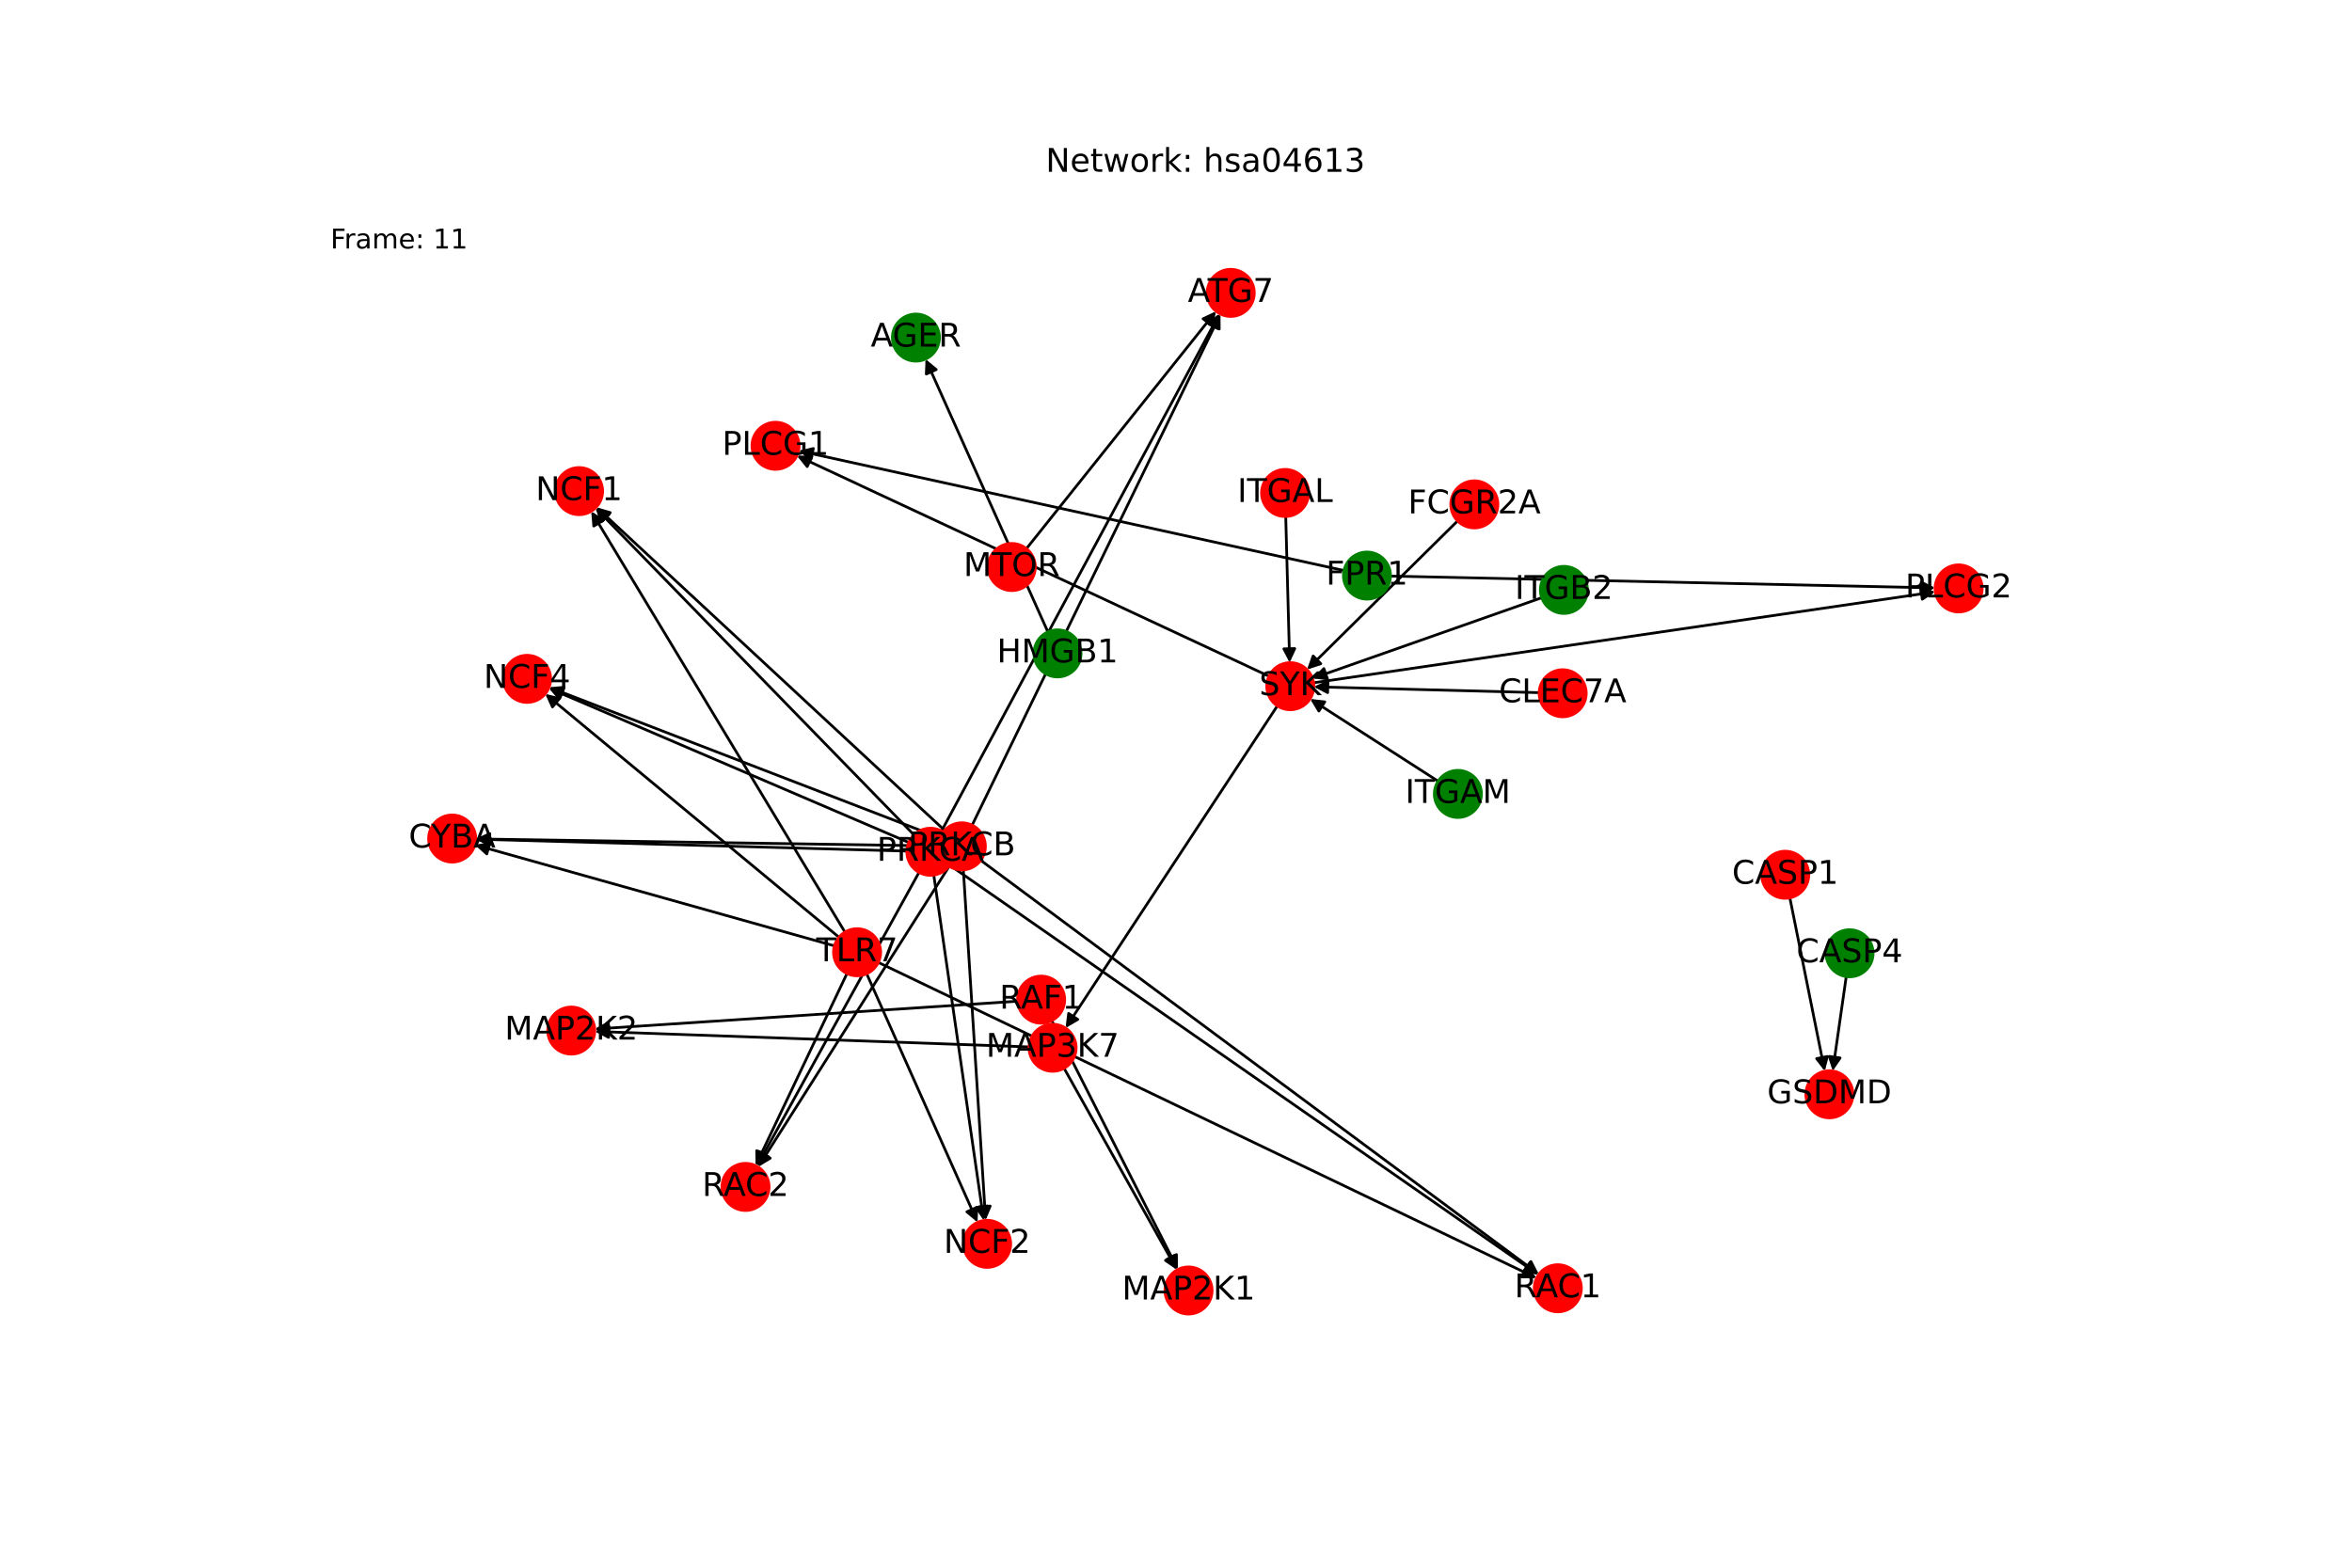 <?xml version="1.0" encoding="utf-8" standalone="no"?>
<!DOCTYPE svg PUBLIC "-//W3C//DTD SVG 1.1//EN"
  "http://www.w3.org/Graphics/SVG/1.1/DTD/svg11.dtd">
<!-- Created with matplotlib (https://matplotlib.org/) -->
<svg height="576pt" version="1.1" viewBox="0 0 864 576" width="864pt" xmlns="http://www.w3.org/2000/svg" xmlns:xlink="http://www.w3.org/1999/xlink">
 <defs>
  <style type="text/css">*{stroke-linecap:butt;stroke-linejoin:round;}</style>
 </defs>
 <g id="figure_1">
  <g id="patch_1">
   <path d="M 0 576 
L 864 576 
L 864 0 
L 0 0 
z
" style="fill:#ffffff;"/>
  </g>
  <g id="axes_1">
   <g id="patch_2">
    <path clip-path="url(#p0a0f64f9bc)" d="M 535.435 191.404 
Q 507.789 218.718 480.939 245.246 
" style="fill:none;stroke:#000000;stroke-linecap:round;"/>
    <path clip-path="url(#p0a0f64f9bc)" d="M 485.19 243.857 
L 480.939 245.246 
L 482.379 241.012 
L 485.19 243.857 
z
" style="stroke:#000000;stroke-linecap:round;"/>
   </g>
   <g id="patch_3">
    <path clip-path="url(#p0a0f64f9bc)" d="M 469.226 259.355 
Q 430.324 318.544 392.036 376.798 
" style="fill:none;stroke:#000000;stroke-linecap:round;"/>
    <path clip-path="url(#p0a0f64f9bc)" d="M 395.904 374.554 
L 392.036 376.798 
L 392.562 372.357 
L 395.904 374.554 
z
" style="stroke:#000000;stroke-linecap:round;"/>
   </g>
   <g id="patch_4">
    <path clip-path="url(#p0a0f64f9bc)" d="M 466.138 248.454 
Q 379.437 207.952 293.75 167.924 
" style="fill:none;stroke:#000000;stroke-linecap:round;"/>
    <path clip-path="url(#p0a0f64f9bc)" d="M 296.528 171.429 
L 293.75 167.924 
L 298.221 167.805 
L 296.528 171.429 
z
" style="stroke:#000000;stroke-linecap:round;"/>
   </g>
   <g id="patch_5">
    <path clip-path="url(#p0a0f64f9bc)" d="M 482.55 250.865 
Q 596.736 234.157 709.816 217.612 
" style="fill:none;stroke:#000000;stroke-linecap:round;"/>
    <path clip-path="url(#p0a0f64f9bc)" d="M 705.568 216.212 
L 709.816 217.612 
L 706.147 220.17 
L 705.568 216.212 
z
" style="stroke:#000000;stroke-linecap:round;"/>
   </g>
   <g id="patch_6">
    <path clip-path="url(#p0a0f64f9bc)" d="M 386.371 375.017 
Q 409.533 420.723 432.19 465.432 
" style="fill:none;stroke:#000000;stroke-linecap:round;"/>
    <path clip-path="url(#p0a0f64f9bc)" d="M 432.165 460.96 
L 432.19 465.432 
L 428.597 462.768 
L 432.165 460.96 
z
" style="stroke:#000000;stroke-linecap:round;"/>
   </g>
   <g id="patch_7">
    <path clip-path="url(#p0a0f64f9bc)" d="M 373.814 367.861 
Q 296.154 372.973 219.61 378.012 
" style="fill:none;stroke:#000000;stroke-linecap:round;"/>
    <path clip-path="url(#p0a0f64f9bc)" d="M 223.733 379.745 
L 219.61 378.012 
L 223.47 375.754 
L 223.733 379.745 
z
" style="stroke:#000000;stroke-linecap:round;"/>
   </g>
   <g id="patch_8">
    <path clip-path="url(#p0a0f64f9bc)" d="M 657.502 329.894 
Q 663.908 361.735 670.094 392.481 
" style="fill:none;stroke:#000000;stroke-linecap:round;"/>
    <path clip-path="url(#p0a0f64f9bc)" d="M 671.266 388.165 
L 670.094 392.481 
L 667.344 388.954 
L 671.266 388.165 
z
" style="stroke:#000000;stroke-linecap:round;"/>
   </g>
   <g id="patch_9">
    <path clip-path="url(#p0a0f64f9bc)" d="M 678.206 358.824 
Q 675.728 376.157 673.407 392.384 
" style="fill:none;stroke:#000000;stroke-linecap:round;"/>
    <path clip-path="url(#p0a0f64f9bc)" d="M 675.953 388.707 
L 673.407 392.384 
L 671.993 388.141 
L 675.953 388.707 
z
" style="stroke:#000000;stroke-linecap:round;"/>
   </g>
   <g id="patch_10">
    <path clip-path="url(#p0a0f64f9bc)" d="M 384.931 232.17 
Q 362.467 182.057 340.46 132.964 
" style="fill:none;stroke:#000000;stroke-linecap:round;"/>
    <path clip-path="url(#p0a0f64f9bc)" d="M 340.271 137.432 
L 340.46 132.964 
L 343.921 135.796 
L 340.271 137.432 
z
" style="stroke:#000000;stroke-linecap:round;"/>
   </g>
   <g id="patch_11">
    <path clip-path="url(#p0a0f64f9bc)" d="M 528.263 287.016 
Q 504.766 271.909 482.209 257.407 
" style="fill:none;stroke:#000000;stroke-linecap:round;"/>
    <path clip-path="url(#p0a0f64f9bc)" d="M 484.492 261.252 
L 482.209 257.407 
L 486.655 257.888 
L 484.492 261.252 
z
" style="stroke:#000000;stroke-linecap:round;"/>
   </g>
   <g id="patch_12">
    <path clip-path="url(#p0a0f64f9bc)" d="M 390.9 392.524 
Q 411.639 429.561 431.832 465.622 
" style="fill:none;stroke:#000000;stroke-linecap:round;"/>
    <path clip-path="url(#p0a0f64f9bc)" d="M 431.623 461.154 
L 431.832 465.622 
L 428.133 463.109 
L 431.623 461.154 
z
" style="stroke:#000000;stroke-linecap:round;"/>
   </g>
   <g id="patch_13">
    <path clip-path="url(#p0a0f64f9bc)" d="M 378.015 384.657 
Q 298.26 381.81 219.623 379.004 
" style="fill:none;stroke:#000000;stroke-linecap:round;"/>
    <path clip-path="url(#p0a0f64f9bc)" d="M 223.549 381.145 
L 219.623 379.004 
L 223.692 377.148 
L 223.549 381.145 
z
" style="stroke:#000000;stroke-linecap:round;"/>
   </g>
   <g id="patch_14">
    <path clip-path="url(#p0a0f64f9bc)" d="M 377.069 201.572 
Q 411.887 157.972 446.007 115.246 
" style="fill:none;stroke:#000000;stroke-linecap:round;"/>
    <path clip-path="url(#p0a0f64f9bc)" d="M 441.949 117.123 
L 446.007 115.246 
L 445.074 119.619 
L 441.949 117.123 
z
" style="stroke:#000000;stroke-linecap:round;"/>
   </g>
   <g id="patch_15">
    <path clip-path="url(#p0a0f64f9bc)" d="M 565.39 254.495 
Q 524.014 253.419 483.756 252.372 
" style="fill:none;stroke:#000000;stroke-linecap:round;"/>
    <path clip-path="url(#p0a0f64f9bc)" d="M 487.703 254.476 
L 483.756 252.372 
L 487.807 250.477 
L 487.703 254.476 
z
" style="stroke:#000000;stroke-linecap:round;"/>
   </g>
   <g id="patch_16">
    <path clip-path="url(#p0a0f64f9bc)" d="M 345.88 305.325 
Q 396.944 210.281 447.479 116.222 
" style="fill:none;stroke:#000000;stroke-linecap:round;"/>
    <path clip-path="url(#p0a0f64f9bc)" d="M 443.824 118.799 
L 447.479 116.222 
L 447.347 120.692 
L 443.824 118.799 
z
" style="stroke:#000000;stroke-linecap:round;"/>
   </g>
   <g id="patch_17">
    <path clip-path="url(#p0a0f64f9bc)" d="M 333.125 312.716 
Q 253.944 310.527 175.881 308.369 
" style="fill:none;stroke:#000000;stroke-linecap:round;"/>
    <path clip-path="url(#p0a0f64f9bc)" d="M 179.824 310.479 
L 175.881 308.369 
L 179.934 306.48 
L 179.824 310.479 
z
" style="stroke:#000000;stroke-linecap:round;"/>
   </g>
   <g id="patch_18">
    <path clip-path="url(#p0a0f64f9bc)" d="M 335.736 306.75 
Q 277.249 246.7 219.541 187.452 
" style="fill:none;stroke:#000000;stroke-linecap:round;"/>
    <path clip-path="url(#p0a0f64f9bc)" d="M 220.899 191.713 
L 219.541 187.452 
L 223.765 188.922 
L 220.899 191.713 
z
" style="stroke:#000000;stroke-linecap:round;"/>
   </g>
   <g id="patch_19">
    <path clip-path="url(#p0a0f64f9bc)" d="M 343.02 321.523 
Q 352.199 384.98 361.217 447.33 
" style="fill:none;stroke:#000000;stroke-linecap:round;"/>
    <path clip-path="url(#p0a0f64f9bc)" d="M 362.624 443.085 
L 361.217 447.33 
L 358.665 443.657 
L 362.624 443.085 
z
" style="stroke:#000000;stroke-linecap:round;"/>
   </g>
   <g id="patch_20">
    <path clip-path="url(#p0a0f64f9bc)" d="M 333.818 309.541 
Q 267.702 281.191 202.614 253.281 
" style="fill:none;stroke:#000000;stroke-linecap:round;"/>
    <path clip-path="url(#p0a0f64f9bc)" d="M 205.502 256.696 
L 202.614 253.281 
L 207.078 253.019 
L 205.502 256.696 
z
" style="stroke:#000000;stroke-linecap:round;"/>
   </g>
   <g id="patch_21">
    <path clip-path="url(#p0a0f64f9bc)" d="M 348.888 317.901 
Q 457.021 393.145 564.236 467.751 
" style="fill:none;stroke:#000000;stroke-linecap:round;"/>
    <path clip-path="url(#p0a0f64f9bc)" d="M 562.095 463.824 
L 564.236 467.751 
L 559.81 467.108 
L 562.095 463.824 
z
" style="stroke:#000000;stroke-linecap:round;"/>
   </g>
   <g id="patch_22">
    <path clip-path="url(#p0a0f64f9bc)" d="M 337.6 320.535 
Q 307.823 374.524 278.586 427.534 
" style="fill:none;stroke:#000000;stroke-linecap:round;"/>
    <path clip-path="url(#p0a0f64f9bc)" d="M 282.27 424.997 
L 278.586 427.534 
L 278.767 423.065 
L 282.27 424.997 
z
" style="stroke:#000000;stroke-linecap:round;"/>
   </g>
   <g id="patch_23">
    <path clip-path="url(#p0a0f64f9bc)" d="M 357.117 303.173 
Q 402.72 209.286 447.834 116.404 
" style="fill:none;stroke:#000000;stroke-linecap:round;"/>
    <path clip-path="url(#p0a0f64f9bc)" d="M 444.288 119.129 
L 447.834 116.404 
L 447.886 120.876 
L 444.288 119.129 
z
" style="stroke:#000000;stroke-linecap:round;"/>
   </g>
   <g id="patch_24">
    <path clip-path="url(#p0a0f64f9bc)" d="M 344.673 310.832 
Q 259.72 309.532 175.886 308.249 
" style="fill:none;stroke:#000000;stroke-linecap:round;"/>
    <path clip-path="url(#p0a0f64f9bc)" d="M 179.854 310.31 
L 175.886 308.249 
L 179.916 306.31 
L 179.854 310.31 
z
" style="stroke:#000000;stroke-linecap:round;"/>
   </g>
   <g id="patch_25">
    <path clip-path="url(#p0a0f64f9bc)" d="M 346.983 305.072 
Q 283.025 245.706 219.887 187.101 
" style="fill:none;stroke:#000000;stroke-linecap:round;"/>
    <path clip-path="url(#p0a0f64f9bc)" d="M 221.458 191.288 
L 219.887 187.101 
L 224.179 188.357 
L 221.458 191.288 
z
" style="stroke:#000000;stroke-linecap:round;"/>
   </g>
   <g id="patch_26">
    <path clip-path="url(#p0a0f64f9bc)" d="M 353.882 319.607 
Q 357.975 383.986 361.997 447.25 
" style="fill:none;stroke:#000000;stroke-linecap:round;"/>
    <path clip-path="url(#p0a0f64f9bc)" d="M 363.739 443.131 
L 361.997 447.25 
L 359.747 443.385 
L 363.739 443.131 
z
" style="stroke:#000000;stroke-linecap:round;"/>
   </g>
   <g id="patch_27">
    <path clip-path="url(#p0a0f64f9bc)" d="M 345.249 307.85 
Q 273.478 280.196 202.751 252.943 
" style="fill:none;stroke:#000000;stroke-linecap:round;"/>
    <path clip-path="url(#p0a0f64f9bc)" d="M 205.765 256.248 
L 202.751 252.943 
L 207.203 252.515 
L 205.765 256.248 
z
" style="stroke:#000000;stroke-linecap:round;"/>
   </g>
   <g id="patch_28">
    <path clip-path="url(#p0a0f64f9bc)" d="M 360.29 316.126 
Q 462.797 392.15 564.405 467.508 
" style="fill:none;stroke:#000000;stroke-linecap:round;"/>
    <path clip-path="url(#p0a0f64f9bc)" d="M 562.383 463.519 
L 564.405 467.508 
L 560 466.732 
L 562.383 463.519 
z
" style="stroke:#000000;stroke-linecap:round;"/>
   </g>
   <g id="patch_29">
    <path clip-path="url(#p0a0f64f9bc)" d="M 348.688 318.278 
Q 313.596 373.533 279.104 427.845 
" style="fill:none;stroke:#000000;stroke-linecap:round;"/>
    <path clip-path="url(#p0a0f64f9bc)" d="M 282.937 425.541 
L 279.104 427.845 
L 279.56 423.396 
L 282.937 425.541 
z
" style="stroke:#000000;stroke-linecap:round;"/>
   </g>
   <g id="patch_30">
    <path clip-path="url(#p0a0f64f9bc)" d="M 306.509 347.534 
Q 240.475 328.987 175.516 310.742 
" style="fill:none;stroke:#000000;stroke-linecap:round;"/>
    <path clip-path="url(#p0a0f64f9bc)" d="M 178.826 313.749 
L 175.516 310.742 
L 179.908 309.898 
L 178.826 313.749 
z
" style="stroke:#000000;stroke-linecap:round;"/>
   </g>
   <g id="patch_31">
    <path clip-path="url(#p0a0f64f9bc)" d="M 310.377 342.459 
Q 263.784 265.163 217.768 188.824 
" style="fill:none;stroke:#000000;stroke-linecap:round;"/>
    <path clip-path="url(#p0a0f64f9bc)" d="M 218.12 193.282 
L 217.768 188.824 
L 221.545 191.217 
L 218.12 193.282 
z
" style="stroke:#000000;stroke-linecap:round;"/>
   </g>
   <g id="patch_32">
    <path clip-path="url(#p0a0f64f9bc)" d="M 318.374 357.785 
Q 338.732 403.44 358.634 448.074 
" style="fill:none;stroke:#000000;stroke-linecap:round;"/>
    <path clip-path="url(#p0a0f64f9bc)" d="M 358.832 443.606 
L 358.634 448.074 
L 355.178 445.235 
L 358.832 443.606 
z
" style="stroke:#000000;stroke-linecap:round;"/>
   </g>
   <g id="patch_33">
    <path clip-path="url(#p0a0f64f9bc)" d="M 308.178 344.349 
Q 254.235 299.65 201.152 255.664 
" style="fill:none;stroke:#000000;stroke-linecap:round;"/>
    <path clip-path="url(#p0a0f64f9bc)" d="M 202.956 259.756 
L 201.152 255.664 
L 205.508 256.676 
L 202.956 259.756 
z
" style="stroke:#000000;stroke-linecap:round;"/>
   </g>
   <g id="patch_34">
    <path clip-path="url(#p0a0f64f9bc)" d="M 322.66 353.623 
Q 443.554 411.605 563.44 469.104 
" style="fill:none;stroke:#000000;stroke-linecap:round;"/>
    <path clip-path="url(#p0a0f64f9bc)" d="M 560.698 465.571 
L 563.44 469.104 
L 558.969 469.178 
L 560.698 465.571 
z
" style="stroke:#000000;stroke-linecap:round;"/>
   </g>
   <g id="patch_35">
    <path clip-path="url(#p0a0f64f9bc)" d="M 311.129 357.699 
Q 294.355 392.988 278.06 427.268 
" style="fill:none;stroke:#000000;stroke-linecap:round;"/>
    <path clip-path="url(#p0a0f64f9bc)" d="M 281.584 424.514 
L 278.06 427.268 
L 277.971 422.796 
L 281.584 424.514 
z
" style="stroke:#000000;stroke-linecap:round;"/>
   </g>
   <g id="patch_36">
    <path clip-path="url(#p0a0f64f9bc)" d="M 566.33 219.614 
Q 524.241 234.428 483.207 248.871 
" style="fill:none;stroke:#000000;stroke-linecap:round;"/>
    <path clip-path="url(#p0a0f64f9bc)" d="M 487.645 249.43 
L 483.207 248.871 
L 486.316 245.657 
L 487.645 249.43 
z
" style="stroke:#000000;stroke-linecap:round;"/>
   </g>
   <g id="patch_37">
    <path clip-path="url(#p0a0f64f9bc)" d="M 493.691 209.622 
Q 393.521 187.632 294.442 165.882 
" style="fill:none;stroke:#000000;stroke-linecap:round;"/>
    <path clip-path="url(#p0a0f64f9bc)" d="M 297.92 168.693 
L 294.442 165.882 
L 298.778 164.786 
L 297.92 168.693 
z
" style="stroke:#000000;stroke-linecap:round;"/>
   </g>
   <g id="patch_38">
    <path clip-path="url(#p0a0f64f9bc)" d="M 510.807 211.666 
Q 610.822 213.837 709.718 215.983 
" style="fill:none;stroke:#000000;stroke-linecap:round;"/>
    <path clip-path="url(#p0a0f64f9bc)" d="M 705.763 213.897 
L 709.718 215.983 
L 705.676 217.896 
L 705.763 213.897 
z
" style="stroke:#000000;stroke-linecap:round;"/>
   </g>
   <g id="patch_39">
    <path clip-path="url(#p0a0f64f9bc)" d="M 472.309 189.78 
Q 473.029 216.621 473.72 242.345 
" style="fill:none;stroke:#000000;stroke-linecap:round;"/>
    <path clip-path="url(#p0a0f64f9bc)" d="M 475.612 238.293 
L 473.72 242.345 
L 471.614 238.4 
L 475.612 238.293 
z
" style="stroke:#000000;stroke-linecap:round;"/>
   </g>
   <g id="PathCollection_1">
    <defs>
     <path d="M 0 8.66 
C 2.297 8.66 4.5 7.748 6.124 6.124 
C 7.748 4.5 8.66 2.297 8.66 -0 
C 8.66 -2.297 7.748 -4.5 6.124 -6.124 
C 4.5 -7.748 2.297 -8.66 0 -8.66 
C -2.297 -8.66 -4.5 -7.748 -6.124 -6.124 
C -7.748 -4.5 -8.66 -2.297 -8.66 0 
C -8.66 2.297 -7.748 4.5 -6.124 6.124 
C -4.5 7.748 -2.297 8.66 0 8.66 
z
" id="C0_0_d21c8ec272"/>
    </defs>
    <g clip-path="url(#p0a0f64f9bc)">
     <use style="fill:#ff0000;stroke:#ff0000;" x="541.595" xlink:href="#C0_0_d21c8ec272" y="185.319"/>
    </g>
    <g clip-path="url(#p0a0f64f9bc)">
     <use style="fill:#ff0000;stroke:#ff0000;" x="473.983" xlink:href="#C0_0_d21c8ec272" y="252.118"/>
    </g>
    <g clip-path="url(#p0a0f64f9bc)">
     <use style="fill:#ff0000;stroke:#ff0000;" x="382.456" xlink:href="#C0_0_d21c8ec272" y="367.292"/>
    </g>
    <g clip-path="url(#p0a0f64f9bc)">
     <use style="fill:#ff0000;stroke:#ff0000;" x="655.794" xlink:href="#C0_0_d21c8ec272" y="321.403"/>
    </g>
    <g clip-path="url(#p0a0f64f9bc)">
     <use style="fill:#ff0000;stroke:#ff0000;" x="672.022" xlink:href="#C0_0_d21c8ec272" y="402.066"/>
    </g>
    <g clip-path="url(#p0a0f64f9bc)">
     <use style="fill:#008000;stroke:#008000;" x="679.433" xlink:href="#C0_0_d21c8ec272" y="350.25"/>
    </g>
    <g clip-path="url(#p0a0f64f9bc)">
     <use style="fill:#008000;stroke:#008000;" x="388.472" xlink:href="#C0_0_d21c8ec272" y="240.07"/>
    </g>
    <g clip-path="url(#p0a0f64f9bc)">
     <use style="fill:#008000;stroke:#008000;" x="336.46" xlink:href="#C0_0_d21c8ec272" y="124.041"/>
    </g>
    <g clip-path="url(#p0a0f64f9bc)">
     <use style="fill:#008000;stroke:#008000;" x="535.549" xlink:href="#C0_0_d21c8ec272" y="291.7"/>
    </g>
    <g clip-path="url(#p0a0f64f9bc)">
     <use style="fill:#ff0000;stroke:#ff0000;" x="166.106" xlink:href="#C0_0_d21c8ec272" y="308.099"/>
    </g>
    <g clip-path="url(#p0a0f64f9bc)">
     <use style="fill:#ff0000;stroke:#ff0000;" x="212.718" xlink:href="#C0_0_d21c8ec272" y="180.447"/>
    </g>
    <g clip-path="url(#p0a0f64f9bc)">
     <use style="fill:#ff0000;stroke:#ff0000;" x="362.617" xlink:href="#C0_0_d21c8ec272" y="457.007"/>
    </g>
    <g clip-path="url(#p0a0f64f9bc)">
     <use style="fill:#ff0000;stroke:#ff0000;" x="193.624" xlink:href="#C0_0_d21c8ec272" y="249.427"/>
    </g>
    <g clip-path="url(#p0a0f64f9bc)">
     <use style="fill:#ff0000;stroke:#ff0000;" x="386.667" xlink:href="#C0_0_d21c8ec272" y="384.966"/>
    </g>
    <g clip-path="url(#p0a0f64f9bc)">
     <use style="fill:#ff0000;stroke:#ff0000;" x="371.666" xlink:href="#C0_0_d21c8ec272" y="208.338"/>
    </g>
    <g clip-path="url(#p0a0f64f9bc)">
     <use style="fill:#ff0000;stroke:#ff0000;" x="452.107" xlink:href="#C0_0_d21c8ec272" y="107.607"/>
    </g>
    <g clip-path="url(#p0a0f64f9bc)">
     <use style="fill:#ff0000;stroke:#ff0000;" x="574.047" xlink:href="#C0_0_d21c8ec272" y="254.72"/>
    </g>
    <g clip-path="url(#p0a0f64f9bc)">
     <use style="fill:#ff0000;stroke:#ff0000;" x="284.891" xlink:href="#C0_0_d21c8ec272" y="163.786"/>
    </g>
    <g clip-path="url(#p0a0f64f9bc)">
     <use style="fill:#ff0000;stroke:#ff0000;" x="719.494" xlink:href="#C0_0_d21c8ec272" y="216.195"/>
    </g>
    <g clip-path="url(#p0a0f64f9bc)">
     <use style="fill:#ff0000;stroke:#ff0000;" x="341.78" xlink:href="#C0_0_d21c8ec272" y="312.955"/>
    </g>
    <g clip-path="url(#p0a0f64f9bc)">
     <use style="fill:#ff0000;stroke:#ff0000;" x="353.332" xlink:href="#C0_0_d21c8ec272" y="310.965"/>
    </g>
    <g clip-path="url(#p0a0f64f9bc)">
     <use style="fill:#ff0000;stroke:#ff0000;" x="436.609" xlink:href="#C0_0_d21c8ec272" y="474.153"/>
    </g>
    <g clip-path="url(#p0a0f64f9bc)">
     <use style="fill:#ff0000;stroke:#ff0000;" x="209.85" xlink:href="#C0_0_d21c8ec272" y="378.655"/>
    </g>
    <g clip-path="url(#p0a0f64f9bc)">
     <use style="fill:#ff0000;stroke:#ff0000;" x="314.848" xlink:href="#C0_0_d21c8ec272" y="349.876"/>
    </g>
    <g clip-path="url(#p0a0f64f9bc)">
     <use style="fill:#008000;stroke:#008000;" x="574.498" xlink:href="#C0_0_d21c8ec272" y="216.738"/>
    </g>
    <g clip-path="url(#p0a0f64f9bc)">
     <use style="fill:#ff0000;stroke:#ff0000;" x="572.26" xlink:href="#C0_0_d21c8ec272" y="473.334"/>
    </g>
    <g clip-path="url(#p0a0f64f9bc)">
     <use style="fill:#ff0000;stroke:#ff0000;" x="273.863" xlink:href="#C0_0_d21c8ec272" y="436.099"/>
    </g>
    <g clip-path="url(#p0a0f64f9bc)">
     <use style="fill:#008000;stroke:#008000;" x="502.148" xlink:href="#C0_0_d21c8ec272" y="211.478"/>
    </g>
    <g clip-path="url(#p0a0f64f9bc)">
     <use style="fill:#ff0000;stroke:#ff0000;" x="472.076" xlink:href="#C0_0_d21c8ec272" y="181.127"/>
    </g>
   </g>
   <g id="text_1">
    <g clip-path="url(#p0a0f64f9bc)">
     <!-- FCGR2A -->
     <g transform="translate(517.214 188.63)scale(0.12 -0.12)">
      <defs>
       <path d="M 9.812 72.906 
L 51.703 72.906 
L 51.703 64.594 
L 19.672 64.594 
L 19.672 43.109 
L 48.578 43.109 
L 48.578 34.812 
L 19.672 34.812 
L 19.672 0 
L 9.812 0 
z
" id="DejaVuSans-70"/>
       <path d="M 64.406 67.281 
L 64.406 56.891 
Q 59.422 61.531 53.781 63.812 
Q 48.141 66.109 41.797 66.109 
Q 29.297 66.109 22.656 58.469 
Q 16.016 50.828 16.016 36.375 
Q 16.016 21.969 22.656 14.328 
Q 29.297 6.688 41.797 6.688 
Q 48.141 6.688 53.781 8.984 
Q 59.422 11.281 64.406 15.922 
L 64.406 5.609 
Q 59.234 2.094 53.438 0.328 
Q 47.656 -1.422 41.219 -1.422 
Q 24.656 -1.422 15.125 8.703 
Q 5.609 18.844 5.609 36.375 
Q 5.609 53.953 15.125 64.078 
Q 24.656 74.219 41.219 74.219 
Q 47.75 74.219 53.531 72.484 
Q 59.328 70.75 64.406 67.281 
z
" id="DejaVuSans-67"/>
       <path d="M 59.516 10.406 
L 59.516 29.984 
L 43.406 29.984 
L 43.406 38.094 
L 69.281 38.094 
L 69.281 6.781 
Q 63.578 2.734 56.688 0.656 
Q 49.812 -1.422 42 -1.422 
Q 24.906 -1.422 15.25 8.562 
Q 5.609 18.562 5.609 36.375 
Q 5.609 54.25 15.25 64.234 
Q 24.906 74.219 42 74.219 
Q 49.125 74.219 55.547 72.453 
Q 61.969 70.703 67.391 67.281 
L 67.391 56.781 
Q 61.922 61.422 55.766 63.766 
Q 49.609 66.109 42.828 66.109 
Q 29.438 66.109 22.719 58.641 
Q 16.016 51.172 16.016 36.375 
Q 16.016 21.625 22.719 14.156 
Q 29.438 6.688 42.828 6.688 
Q 48.047 6.688 52.141 7.594 
Q 56.25 8.5 59.516 10.406 
z
" id="DejaVuSans-71"/>
       <path d="M 44.391 34.188 
Q 47.562 33.109 50.562 29.594 
Q 53.562 26.078 56.594 19.922 
L 66.609 0 
L 56 0 
L 46.688 18.703 
Q 43.062 26.031 39.672 28.422 
Q 36.281 30.812 30.422 30.812 
L 19.672 30.812 
L 19.672 0 
L 9.812 0 
L 9.812 72.906 
L 32.078 72.906 
Q 44.578 72.906 50.734 67.672 
Q 56.891 62.453 56.891 51.906 
Q 56.891 45.016 53.688 40.469 
Q 50.484 35.938 44.391 34.188 
z
M 19.672 64.797 
L 19.672 38.922 
L 32.078 38.922 
Q 39.203 38.922 42.844 42.219 
Q 46.484 45.516 46.484 51.906 
Q 46.484 58.297 42.844 61.547 
Q 39.203 64.797 32.078 64.797 
z
" id="DejaVuSans-82"/>
       <path d="M 19.188 8.297 
L 53.609 8.297 
L 53.609 0 
L 7.328 0 
L 7.328 8.297 
Q 12.938 14.109 22.625 23.891 
Q 32.328 33.688 34.812 36.531 
Q 39.547 41.844 41.422 45.531 
Q 43.312 49.219 43.312 52.781 
Q 43.312 58.594 39.234 62.25 
Q 35.156 65.922 28.609 65.922 
Q 23.969 65.922 18.812 64.312 
Q 13.672 62.703 7.812 59.422 
L 7.812 69.391 
Q 13.766 71.781 18.938 73 
Q 24.125 74.219 28.422 74.219 
Q 39.75 74.219 46.484 68.547 
Q 53.219 62.891 53.219 53.422 
Q 53.219 48.922 51.531 44.891 
Q 49.859 40.875 45.406 35.406 
Q 44.188 33.984 37.641 27.219 
Q 31.109 20.453 19.188 8.297 
z
" id="DejaVuSans-50"/>
       <path d="M 34.188 63.188 
L 20.797 26.906 
L 47.609 26.906 
z
M 28.609 72.906 
L 39.797 72.906 
L 67.578 0 
L 57.328 0 
L 50.688 18.703 
L 17.828 18.703 
L 11.188 0 
L 0.781 0 
z
" id="DejaVuSans-65"/>
      </defs>
      <use xlink:href="#DejaVuSans-70"/>
      <use x="57.52" xlink:href="#DejaVuSans-67"/>
      <use x="127.344" xlink:href="#DejaVuSans-71"/>
      <use x="204.834" xlink:href="#DejaVuSans-82"/>
      <use x="274.316" xlink:href="#DejaVuSans-50"/>
      <use x="337.939" xlink:href="#DejaVuSans-65"/>
     </g>
    </g>
   </g>
   <g id="text_2">
    <g clip-path="url(#p0a0f64f9bc)">
     <!-- SYK -->
     <g transform="translate(462.574 255.43)scale(0.12 -0.12)">
      <defs>
       <path d="M 53.516 70.516 
L 53.516 60.891 
Q 47.906 63.578 42.922 64.891 
Q 37.938 66.219 33.297 66.219 
Q 25.25 66.219 20.875 63.094 
Q 16.5 59.969 16.5 54.203 
Q 16.5 49.359 19.406 46.891 
Q 22.312 44.438 30.422 42.922 
L 36.375 41.703 
Q 47.406 39.594 52.656 34.297 
Q 57.906 29 57.906 20.125 
Q 57.906 9.516 50.797 4.047 
Q 43.703 -1.422 29.984 -1.422 
Q 24.812 -1.422 18.969 -0.25 
Q 13.141 0.922 6.891 3.219 
L 6.891 13.375 
Q 12.891 10.016 18.656 8.297 
Q 24.422 6.594 29.984 6.594 
Q 38.422 6.594 43.016 9.906 
Q 47.609 13.234 47.609 19.391 
Q 47.609 24.75 44.312 27.781 
Q 41.016 30.812 33.5 32.328 
L 27.484 33.5 
Q 16.453 35.688 11.516 40.375 
Q 6.594 45.062 6.594 53.422 
Q 6.594 63.094 13.406 68.656 
Q 20.219 74.219 32.172 74.219 
Q 37.312 74.219 42.625 73.281 
Q 47.953 72.359 53.516 70.516 
z
" id="DejaVuSans-83"/>
       <path d="M -0.203 72.906 
L 10.406 72.906 
L 30.609 42.922 
L 50.688 72.906 
L 61.281 72.906 
L 35.5 34.719 
L 35.5 0 
L 25.594 0 
L 25.594 34.719 
z
" id="DejaVuSans-89"/>
       <path d="M 9.812 72.906 
L 19.672 72.906 
L 19.672 42.094 
L 52.391 72.906 
L 65.094 72.906 
L 28.906 38.922 
L 67.672 0 
L 54.688 0 
L 19.672 35.109 
L 19.672 0 
L 9.812 0 
z
" id="DejaVuSans-75"/>
      </defs>
      <use xlink:href="#DejaVuSans-83"/>
      <use x="63.477" xlink:href="#DejaVuSans-89"/>
      <use x="124.561" xlink:href="#DejaVuSans-75"/>
     </g>
    </g>
   </g>
   <g id="text_3">
    <g clip-path="url(#p0a0f64f9bc)">
     <!-- RAF1 -->
     <g transform="translate(367.154 370.603)scale(0.12 -0.12)">
      <defs>
       <path d="M 12.406 8.297 
L 28.516 8.297 
L 28.516 63.922 
L 10.984 60.406 
L 10.984 69.391 
L 28.422 72.906 
L 38.281 72.906 
L 38.281 8.297 
L 54.391 8.297 
L 54.391 0 
L 12.406 0 
z
" id="DejaVuSans-49"/>
      </defs>
      <use xlink:href="#DejaVuSans-82"/>
      <use x="65.482" xlink:href="#DejaVuSans-65"/>
      <use x="133.891" xlink:href="#DejaVuSans-70"/>
      <use x="191.41" xlink:href="#DejaVuSans-49"/>
     </g>
    </g>
   </g>
   <g id="text_4">
    <g clip-path="url(#p0a0f64f9bc)">
     <!-- CASP1 -->
     <g transform="translate(636.256 324.715)scale(0.12 -0.12)">
      <defs>
       <path d="M 19.672 64.797 
L 19.672 37.406 
L 32.078 37.406 
Q 38.969 37.406 42.719 40.969 
Q 46.484 44.531 46.484 51.125 
Q 46.484 57.672 42.719 61.234 
Q 38.969 64.797 32.078 64.797 
z
M 9.812 72.906 
L 32.078 72.906 
Q 44.344 72.906 50.609 67.359 
Q 56.891 61.812 56.891 51.125 
Q 56.891 40.328 50.609 34.812 
Q 44.344 29.297 32.078 29.297 
L 19.672 29.297 
L 19.672 0 
L 9.812 0 
z
" id="DejaVuSans-80"/>
      </defs>
      <use xlink:href="#DejaVuSans-67"/>
      <use x="69.824" xlink:href="#DejaVuSans-65"/>
      <use x="138.232" xlink:href="#DejaVuSans-83"/>
      <use x="201.709" xlink:href="#DejaVuSans-80"/>
      <use x="262.012" xlink:href="#DejaVuSans-49"/>
     </g>
    </g>
   </g>
   <g id="text_5">
    <g clip-path="url(#p0a0f64f9bc)">
     <!-- GSDMD -->
     <g transform="translate(649.147 405.377)scale(0.12 -0.12)">
      <defs>
       <path d="M 19.672 64.797 
L 19.672 8.109 
L 31.594 8.109 
Q 46.688 8.109 53.688 14.938 
Q 60.688 21.781 60.688 36.531 
Q 60.688 51.172 53.688 57.984 
Q 46.688 64.797 31.594 64.797 
z
M 9.812 72.906 
L 30.078 72.906 
Q 51.266 72.906 61.172 64.094 
Q 71.094 55.281 71.094 36.531 
Q 71.094 17.672 61.125 8.828 
Q 51.172 0 30.078 0 
L 9.812 0 
z
" id="DejaVuSans-68"/>
       <path d="M 9.812 72.906 
L 24.516 72.906 
L 43.109 23.297 
L 61.812 72.906 
L 76.516 72.906 
L 76.516 0 
L 66.891 0 
L 66.891 64.016 
L 48.094 14.016 
L 38.188 14.016 
L 19.391 64.016 
L 19.391 0 
L 9.812 0 
z
" id="DejaVuSans-77"/>
      </defs>
      <use xlink:href="#DejaVuSans-71"/>
      <use x="77.49" xlink:href="#DejaVuSans-83"/>
      <use x="140.967" xlink:href="#DejaVuSans-68"/>
      <use x="217.969" xlink:href="#DejaVuSans-77"/>
      <use x="304.248" xlink:href="#DejaVuSans-68"/>
     </g>
    </g>
   </g>
   <g id="text_6">
    <g clip-path="url(#p0a0f64f9bc)">
     <!-- CASP4 -->
     <g transform="translate(659.894 353.561)scale(0.12 -0.12)">
      <defs>
       <path d="M 37.797 64.312 
L 12.891 25.391 
L 37.797 25.391 
z
M 35.203 72.906 
L 47.609 72.906 
L 47.609 25.391 
L 58.016 25.391 
L 58.016 17.188 
L 47.609 17.188 
L 47.609 0 
L 37.797 0 
L 37.797 17.188 
L 4.891 17.188 
L 4.891 26.703 
z
" id="DejaVuSans-52"/>
      </defs>
      <use xlink:href="#DejaVuSans-67"/>
      <use x="69.824" xlink:href="#DejaVuSans-65"/>
      <use x="138.232" xlink:href="#DejaVuSans-83"/>
      <use x="201.709" xlink:href="#DejaVuSans-80"/>
      <use x="262.012" xlink:href="#DejaVuSans-52"/>
     </g>
    </g>
   </g>
   <g id="text_7">
    <g clip-path="url(#p0a0f64f9bc)">
     <!-- HMGB1 -->
     <g transform="translate(366.2 243.381)scale(0.12 -0.12)">
      <defs>
       <path d="M 9.812 72.906 
L 19.672 72.906 
L 19.672 43.016 
L 55.516 43.016 
L 55.516 72.906 
L 65.375 72.906 
L 65.375 0 
L 55.516 0 
L 55.516 34.719 
L 19.672 34.719 
L 19.672 0 
L 9.812 0 
z
" id="DejaVuSans-72"/>
       <path d="M 19.672 34.812 
L 19.672 8.109 
L 35.5 8.109 
Q 43.453 8.109 47.281 11.406 
Q 51.125 14.703 51.125 21.484 
Q 51.125 28.328 47.281 31.562 
Q 43.453 34.812 35.5 34.812 
z
M 19.672 64.797 
L 19.672 42.828 
L 34.281 42.828 
Q 41.5 42.828 45.031 45.531 
Q 48.578 48.25 48.578 53.812 
Q 48.578 59.328 45.031 62.062 
Q 41.5 64.797 34.281 64.797 
z
M 9.812 72.906 
L 35.016 72.906 
Q 46.297 72.906 52.391 68.219 
Q 58.5 63.531 58.5 54.891 
Q 58.5 48.188 55.375 44.234 
Q 52.25 40.281 46.188 39.312 
Q 53.469 37.75 57.5 32.781 
Q 61.531 27.828 61.531 20.406 
Q 61.531 10.641 54.891 5.312 
Q 48.25 0 35.984 0 
L 9.812 0 
z
" id="DejaVuSans-66"/>
      </defs>
      <use xlink:href="#DejaVuSans-72"/>
      <use x="75.195" xlink:href="#DejaVuSans-77"/>
      <use x="161.475" xlink:href="#DejaVuSans-71"/>
      <use x="238.965" xlink:href="#DejaVuSans-66"/>
      <use x="307.568" xlink:href="#DejaVuSans-49"/>
     </g>
    </g>
   </g>
   <g id="text_8">
    <g clip-path="url(#p0a0f64f9bc)">
     <!-- AGER -->
     <g transform="translate(319.851 127.352)scale(0.12 -0.12)">
      <defs>
       <path d="M 9.812 72.906 
L 55.906 72.906 
L 55.906 64.594 
L 19.672 64.594 
L 19.672 43.016 
L 54.391 43.016 
L 54.391 34.719 
L 19.672 34.719 
L 19.672 8.297 
L 56.781 8.297 
L 56.781 0 
L 9.812 0 
z
" id="DejaVuSans-69"/>
      </defs>
      <use xlink:href="#DejaVuSans-65"/>
      <use x="66.658" xlink:href="#DejaVuSans-71"/>
      <use x="144.148" xlink:href="#DejaVuSans-69"/>
      <use x="207.332" xlink:href="#DejaVuSans-82"/>
     </g>
    </g>
   </g>
   <g id="text_9">
    <g clip-path="url(#p0a0f64f9bc)">
     <!-- ITGAM -->
     <g transform="translate(516.184 295.012)scale(0.12 -0.12)">
      <defs>
       <path d="M 9.812 72.906 
L 19.672 72.906 
L 19.672 0 
L 9.812 0 
z
" id="DejaVuSans-73"/>
       <path d="M -0.297 72.906 
L 61.375 72.906 
L 61.375 64.594 
L 35.5 64.594 
L 35.5 0 
L 25.594 0 
L 25.594 64.594 
L -0.297 64.594 
z
" id="DejaVuSans-84"/>
      </defs>
      <use xlink:href="#DejaVuSans-73"/>
      <use x="29.492" xlink:href="#DejaVuSans-84"/>
      <use x="90.576" xlink:href="#DejaVuSans-71"/>
      <use x="168.066" xlink:href="#DejaVuSans-65"/>
      <use x="236.475" xlink:href="#DejaVuSans-77"/>
     </g>
    </g>
   </g>
   <g id="text_10">
    <g clip-path="url(#p0a0f64f9bc)">
     <!-- CYBA -->
     <g transform="translate(150.135 311.41)scale(0.12 -0.12)">
      <use xlink:href="#DejaVuSans-67"/>
      <use x="68.074" xlink:href="#DejaVuSans-89"/>
      <use x="129.158" xlink:href="#DejaVuSans-66"/>
      <use x="197.762" xlink:href="#DejaVuSans-65"/>
     </g>
    </g>
   </g>
   <g id="text_11">
    <g clip-path="url(#p0a0f64f9bc)">
     <!-- NCF1 -->
     <g transform="translate(196.772 183.759)scale(0.12 -0.12)">
      <defs>
       <path d="M 9.812 72.906 
L 23.094 72.906 
L 55.422 11.922 
L 55.422 72.906 
L 64.984 72.906 
L 64.984 0 
L 51.703 0 
L 19.391 60.984 
L 19.391 0 
L 9.812 0 
z
" id="DejaVuSans-78"/>
      </defs>
      <use xlink:href="#DejaVuSans-78"/>
      <use x="74.805" xlink:href="#DejaVuSans-67"/>
      <use x="144.629" xlink:href="#DejaVuSans-70"/>
      <use x="202.148" xlink:href="#DejaVuSans-49"/>
     </g>
    </g>
   </g>
   <g id="text_12">
    <g clip-path="url(#p0a0f64f9bc)">
     <!-- NCF2 -->
     <g transform="translate(346.67 460.319)scale(0.12 -0.12)">
      <use xlink:href="#DejaVuSans-78"/>
      <use x="74.805" xlink:href="#DejaVuSans-67"/>
      <use x="144.629" xlink:href="#DejaVuSans-70"/>
      <use x="202.148" xlink:href="#DejaVuSans-50"/>
     </g>
    </g>
   </g>
   <g id="text_13">
    <g clip-path="url(#p0a0f64f9bc)">
     <!-- NCF4 -->
     <g transform="translate(177.678 252.738)scale(0.12 -0.12)">
      <use xlink:href="#DejaVuSans-78"/>
      <use x="74.805" xlink:href="#DejaVuSans-67"/>
      <use x="144.629" xlink:href="#DejaVuSans-70"/>
      <use x="202.148" xlink:href="#DejaVuSans-52"/>
     </g>
    </g>
   </g>
   <g id="text_14">
    <g clip-path="url(#p0a0f64f9bc)">
     <!-- MAP3K7 -->
     <g transform="translate(362.199 388.277)scale(0.12 -0.12)">
      <defs>
       <path d="M 40.578 39.312 
Q 47.656 37.797 51.625 33 
Q 55.609 28.219 55.609 21.188 
Q 55.609 10.406 48.188 4.484 
Q 40.766 -1.422 27.094 -1.422 
Q 22.516 -1.422 17.656 -0.516 
Q 12.797 0.391 7.625 2.203 
L 7.625 11.719 
Q 11.719 9.328 16.594 8.109 
Q 21.484 6.891 26.812 6.891 
Q 36.078 6.891 40.938 10.547 
Q 45.797 14.203 45.797 21.188 
Q 45.797 27.641 41.281 31.266 
Q 36.766 34.906 28.719 34.906 
L 20.219 34.906 
L 20.219 43.016 
L 29.109 43.016 
Q 36.375 43.016 40.234 45.922 
Q 44.094 48.828 44.094 54.297 
Q 44.094 59.906 40.109 62.906 
Q 36.141 65.922 28.719 65.922 
Q 24.656 65.922 20.016 65.031 
Q 15.375 64.156 9.812 62.312 
L 9.812 71.094 
Q 15.438 72.656 20.344 73.438 
Q 25.25 74.219 29.594 74.219 
Q 40.828 74.219 47.359 69.109 
Q 53.906 64.016 53.906 55.328 
Q 53.906 49.266 50.438 45.094 
Q 46.969 40.922 40.578 39.312 
z
" id="DejaVuSans-51"/>
       <path d="M 8.203 72.906 
L 55.078 72.906 
L 55.078 68.703 
L 28.609 0 
L 18.312 0 
L 43.219 64.594 
L 8.203 64.594 
z
" id="DejaVuSans-55"/>
      </defs>
      <use xlink:href="#DejaVuSans-77"/>
      <use x="86.279" xlink:href="#DejaVuSans-65"/>
      <use x="154.688" xlink:href="#DejaVuSans-80"/>
      <use x="214.99" xlink:href="#DejaVuSans-51"/>
      <use x="278.613" xlink:href="#DejaVuSans-75"/>
      <use x="344.189" xlink:href="#DejaVuSans-55"/>
     </g>
    </g>
   </g>
   <g id="text_15">
    <g clip-path="url(#p0a0f64f9bc)">
     <!-- MTOR -->
     <g transform="translate(353.932 211.649)scale(0.12 -0.12)">
      <defs>
       <path d="M 39.406 66.219 
Q 28.656 66.219 22.328 58.203 
Q 16.016 50.203 16.016 36.375 
Q 16.016 22.609 22.328 14.594 
Q 28.656 6.594 39.406 6.594 
Q 50.141 6.594 56.422 14.594 
Q 62.703 22.609 62.703 36.375 
Q 62.703 50.203 56.422 58.203 
Q 50.141 66.219 39.406 66.219 
z
M 39.406 74.219 
Q 54.734 74.219 63.906 63.938 
Q 73.094 53.656 73.094 36.375 
Q 73.094 19.141 63.906 8.859 
Q 54.734 -1.422 39.406 -1.422 
Q 24.031 -1.422 14.812 8.828 
Q 5.609 19.094 5.609 36.375 
Q 5.609 53.656 14.812 63.938 
Q 24.031 74.219 39.406 74.219 
z
" id="DejaVuSans-79"/>
      </defs>
      <use xlink:href="#DejaVuSans-77"/>
      <use x="86.279" xlink:href="#DejaVuSans-84"/>
      <use x="147.363" xlink:href="#DejaVuSans-79"/>
      <use x="226.074" xlink:href="#DejaVuSans-82"/>
     </g>
    </g>
   </g>
   <g id="text_16">
    <g clip-path="url(#p0a0f64f9bc)">
     <!-- ATG7 -->
     <g transform="translate(436.337 110.919)scale(0.12 -0.12)">
      <use xlink:href="#DejaVuSans-65"/>
      <use x="60.658" xlink:href="#DejaVuSans-84"/>
      <use x="121.742" xlink:href="#DejaVuSans-71"/>
      <use x="199.232" xlink:href="#DejaVuSans-55"/>
     </g>
    </g>
   </g>
   <g id="text_17">
    <g clip-path="url(#p0a0f64f9bc)">
     <!-- CLEC7A -->
     <g transform="translate(550.611 258.031)scale(0.12 -0.12)">
      <defs>
       <path d="M 9.812 72.906 
L 19.672 72.906 
L 19.672 8.297 
L 55.172 8.297 
L 55.172 0 
L 9.812 0 
z
" id="DejaVuSans-76"/>
      </defs>
      <use xlink:href="#DejaVuSans-67"/>
      <use x="69.824" xlink:href="#DejaVuSans-76"/>
      <use x="125.537" xlink:href="#DejaVuSans-69"/>
      <use x="188.721" xlink:href="#DejaVuSans-67"/>
      <use x="258.545" xlink:href="#DejaVuSans-55"/>
      <use x="322.168" xlink:href="#DejaVuSans-65"/>
     </g>
    </g>
   </g>
   <g id="text_18">
    <g clip-path="url(#p0a0f64f9bc)">
     <!-- PLCG1 -->
     <g transform="translate(265.274 167.097)scale(0.12 -0.12)">
      <use xlink:href="#DejaVuSans-80"/>
      <use x="60.303" xlink:href="#DejaVuSans-76"/>
      <use x="116.016" xlink:href="#DejaVuSans-67"/>
      <use x="185.84" xlink:href="#DejaVuSans-71"/>
      <use x="263.33" xlink:href="#DejaVuSans-49"/>
     </g>
    </g>
   </g>
   <g id="text_19">
    <g clip-path="url(#p0a0f64f9bc)">
     <!-- PLCG2 -->
     <g transform="translate(699.877 219.507)scale(0.12 -0.12)">
      <use xlink:href="#DejaVuSans-80"/>
      <use x="60.303" xlink:href="#DejaVuSans-76"/>
      <use x="116.016" xlink:href="#DejaVuSans-67"/>
      <use x="185.84" xlink:href="#DejaVuSans-71"/>
      <use x="263.33" xlink:href="#DejaVuSans-50"/>
     </g>
    </g>
   </g>
   <g id="text_20">
    <g clip-path="url(#p0a0f64f9bc)">
     <!-- PRKCA -->
     <g transform="translate(322.095 316.266)scale(0.12 -0.12)">
      <use xlink:href="#DejaVuSans-80"/>
      <use x="60.303" xlink:href="#DejaVuSans-82"/>
      <use x="129.785" xlink:href="#DejaVuSans-75"/>
      <use x="189.861" xlink:href="#DejaVuSans-67"/>
      <use x="259.686" xlink:href="#DejaVuSans-65"/>
     </g>
    </g>
   </g>
   <g id="text_21">
    <g clip-path="url(#p0a0f64f9bc)">
     <!-- PRKCB -->
     <g transform="translate(333.634 314.276)scale(0.12 -0.12)">
      <use xlink:href="#DejaVuSans-80"/>
      <use x="60.303" xlink:href="#DejaVuSans-82"/>
      <use x="129.785" xlink:href="#DejaVuSans-75"/>
      <use x="189.861" xlink:href="#DejaVuSans-67"/>
      <use x="259.686" xlink:href="#DejaVuSans-66"/>
     </g>
    </g>
   </g>
   <g id="text_22">
    <g clip-path="url(#p0a0f64f9bc)">
     <!-- MAP2K1 -->
     <g transform="translate(412.14 477.464)scale(0.12 -0.12)">
      <use xlink:href="#DejaVuSans-77"/>
      <use x="86.279" xlink:href="#DejaVuSans-65"/>
      <use x="154.688" xlink:href="#DejaVuSans-80"/>
      <use x="214.99" xlink:href="#DejaVuSans-50"/>
      <use x="278.613" xlink:href="#DejaVuSans-75"/>
      <use x="344.189" xlink:href="#DejaVuSans-49"/>
     </g>
    </g>
   </g>
   <g id="text_23">
    <g clip-path="url(#p0a0f64f9bc)">
     <!-- MAP2K2 -->
     <g transform="translate(185.382 381.966)scale(0.12 -0.12)">
      <use xlink:href="#DejaVuSans-77"/>
      <use x="86.279" xlink:href="#DejaVuSans-65"/>
      <use x="154.688" xlink:href="#DejaVuSans-80"/>
      <use x="214.99" xlink:href="#DejaVuSans-50"/>
      <use x="278.613" xlink:href="#DejaVuSans-75"/>
      <use x="344.189" xlink:href="#DejaVuSans-50"/>
     </g>
    </g>
   </g>
   <g id="text_24">
    <g clip-path="url(#p0a0f64f9bc)">
     <!-- TLR7 -->
     <g transform="translate(299.854 353.187)scale(0.12 -0.12)">
      <use xlink:href="#DejaVuSans-84"/>
      <use x="61.084" xlink:href="#DejaVuSans-76"/>
      <use x="116.797" xlink:href="#DejaVuSans-82"/>
      <use x="186.279" xlink:href="#DejaVuSans-55"/>
     </g>
    </g>
   </g>
   <g id="text_25">
    <g clip-path="url(#p0a0f64f9bc)">
     <!-- ITGB2 -->
     <g transform="translate(556.48 220.05)scale(0.12 -0.12)">
      <use xlink:href="#DejaVuSans-73"/>
      <use x="29.492" xlink:href="#DejaVuSans-84"/>
      <use x="90.576" xlink:href="#DejaVuSans-71"/>
      <use x="168.066" xlink:href="#DejaVuSans-66"/>
      <use x="236.67" xlink:href="#DejaVuSans-50"/>
     </g>
    </g>
   </g>
   <g id="text_26">
    <g clip-path="url(#p0a0f64f9bc)">
     <!-- RAC1 -->
     <g transform="translate(556.324 476.645)scale(0.12 -0.12)">
      <use xlink:href="#DejaVuSans-82"/>
      <use x="65.482" xlink:href="#DejaVuSans-65"/>
      <use x="132.141" xlink:href="#DejaVuSans-67"/>
      <use x="201.965" xlink:href="#DejaVuSans-49"/>
     </g>
    </g>
   </g>
   <g id="text_27">
    <g clip-path="url(#p0a0f64f9bc)">
     <!-- RAC2 -->
     <g transform="translate(257.927 439.41)scale(0.12 -0.12)">
      <use xlink:href="#DejaVuSans-82"/>
      <use x="65.482" xlink:href="#DejaVuSans-65"/>
      <use x="132.141" xlink:href="#DejaVuSans-67"/>
      <use x="201.965" xlink:href="#DejaVuSans-50"/>
     </g>
    </g>
   </g>
   <g id="text_28">
    <g clip-path="url(#p0a0f64f9bc)">
     <!-- FPR1 -->
     <g transform="translate(487.093 214.789)scale(0.12 -0.12)">
      <use xlink:href="#DejaVuSans-70"/>
      <use x="57.52" xlink:href="#DejaVuSans-80"/>
      <use x="117.822" xlink:href="#DejaVuSans-82"/>
      <use x="187.305" xlink:href="#DejaVuSans-49"/>
     </g>
    </g>
   </g>
   <g id="text_29">
    <g clip-path="url(#p0a0f64f9bc)">
     <!-- ITGAL -->
     <g transform="translate(454.545 184.439)scale(0.12 -0.12)">
      <use xlink:href="#DejaVuSans-73"/>
      <use x="29.492" xlink:href="#DejaVuSans-84"/>
      <use x="90.576" xlink:href="#DejaVuSans-71"/>
      <use x="168.066" xlink:href="#DejaVuSans-65"/>
      <use x="236.475" xlink:href="#DejaVuSans-76"/>
     </g>
    </g>
   </g>
   <g id="text_30">
    <!-- Frame: 11 -->
    <g transform="translate(121.392 91.296)scale(0.1 -0.1)">
     <defs>
      <path d="M 41.109 46.297 
Q 39.594 47.172 37.812 47.578 
Q 36.031 48 33.891 48 
Q 26.266 48 22.188 43.047 
Q 18.109 38.094 18.109 28.812 
L 18.109 0 
L 9.078 0 
L 9.078 54.688 
L 18.109 54.688 
L 18.109 46.188 
Q 20.953 51.172 25.484 53.578 
Q 30.031 56 36.531 56 
Q 37.453 56 38.578 55.875 
Q 39.703 55.766 41.062 55.516 
z
" id="DejaVuSans-114"/>
      <path d="M 34.281 27.484 
Q 23.391 27.484 19.188 25 
Q 14.984 22.516 14.984 16.5 
Q 14.984 11.719 18.141 8.906 
Q 21.297 6.109 26.703 6.109 
Q 34.188 6.109 38.703 11.406 
Q 43.219 16.703 43.219 25.484 
L 43.219 27.484 
z
M 52.203 31.203 
L 52.203 0 
L 43.219 0 
L 43.219 8.297 
Q 40.141 3.328 35.547 0.953 
Q 30.953 -1.422 24.312 -1.422 
Q 15.922 -1.422 10.953 3.297 
Q 6 8.016 6 15.922 
Q 6 25.141 12.172 29.828 
Q 18.359 34.516 30.609 34.516 
L 43.219 34.516 
L 43.219 35.406 
Q 43.219 41.609 39.141 45 
Q 35.062 48.391 27.688 48.391 
Q 23 48.391 18.547 47.266 
Q 14.109 46.141 10.016 43.891 
L 10.016 52.203 
Q 14.938 54.109 19.578 55.047 
Q 24.219 56 28.609 56 
Q 40.484 56 46.344 49.844 
Q 52.203 43.703 52.203 31.203 
z
" id="DejaVuSans-97"/>
      <path d="M 52 44.188 
Q 55.375 50.25 60.062 53.125 
Q 64.75 56 71.094 56 
Q 79.641 56 84.281 50.016 
Q 88.922 44.047 88.922 33.016 
L 88.922 0 
L 79.891 0 
L 79.891 32.719 
Q 79.891 40.578 77.094 44.375 
Q 74.312 48.188 68.609 48.188 
Q 61.625 48.188 57.562 43.547 
Q 53.516 38.922 53.516 30.906 
L 53.516 0 
L 44.484 0 
L 44.484 32.719 
Q 44.484 40.625 41.703 44.406 
Q 38.922 48.188 33.109 48.188 
Q 26.219 48.188 22.156 43.531 
Q 18.109 38.875 18.109 30.906 
L 18.109 0 
L 9.078 0 
L 9.078 54.688 
L 18.109 54.688 
L 18.109 46.188 
Q 21.188 51.219 25.484 53.609 
Q 29.781 56 35.688 56 
Q 41.656 56 45.828 52.969 
Q 50 49.953 52 44.188 
z
" id="DejaVuSans-109"/>
      <path d="M 56.203 29.594 
L 56.203 25.203 
L 14.891 25.203 
Q 15.484 15.922 20.484 11.062 
Q 25.484 6.203 34.422 6.203 
Q 39.594 6.203 44.453 7.469 
Q 49.312 8.734 54.109 11.281 
L 54.109 2.781 
Q 49.266 0.734 44.188 -0.344 
Q 39.109 -1.422 33.891 -1.422 
Q 20.797 -1.422 13.156 6.188 
Q 5.516 13.812 5.516 26.812 
Q 5.516 40.234 12.766 48.109 
Q 20.016 56 32.328 56 
Q 43.359 56 49.781 48.891 
Q 56.203 41.797 56.203 29.594 
z
M 47.219 32.234 
Q 47.125 39.594 43.094 43.984 
Q 39.062 48.391 32.422 48.391 
Q 24.906 48.391 20.391 44.141 
Q 15.875 39.891 15.188 32.172 
z
" id="DejaVuSans-101"/>
      <path d="M 11.719 12.406 
L 22.016 12.406 
L 22.016 0 
L 11.719 0 
z
M 11.719 51.703 
L 22.016 51.703 
L 22.016 39.312 
L 11.719 39.312 
z
" id="DejaVuSans-58"/>
      <path id="DejaVuSans-32"/>
     </defs>
     <use xlink:href="#DejaVuSans-70"/>
     <use x="50.27" xlink:href="#DejaVuSans-114"/>
     <use x="91.383" xlink:href="#DejaVuSans-97"/>
     <use x="152.662" xlink:href="#DejaVuSans-109"/>
     <use x="250.074" xlink:href="#DejaVuSans-101"/>
     <use x="311.598" xlink:href="#DejaVuSans-58"/>
     <use x="345.289" xlink:href="#DejaVuSans-32"/>
     <use x="377.076" xlink:href="#DejaVuSans-49"/>
     <use x="440.699" xlink:href="#DejaVuSans-49"/>
    </g>
   </g>
   <g id="text_31">
    <!-- Network: hsa04613 -->
    <g transform="translate(384.127 63.12)scale(0.12 -0.12)">
     <defs>
      <path d="M 18.312 70.219 
L 18.312 54.688 
L 36.812 54.688 
L 36.812 47.703 
L 18.312 47.703 
L 18.312 18.016 
Q 18.312 11.328 20.141 9.422 
Q 21.969 7.516 27.594 7.516 
L 36.812 7.516 
L 36.812 0 
L 27.594 0 
Q 17.188 0 13.234 3.875 
Q 9.281 7.766 9.281 18.016 
L 9.281 47.703 
L 2.688 47.703 
L 2.688 54.688 
L 9.281 54.688 
L 9.281 70.219 
z
" id="DejaVuSans-116"/>
      <path d="M 4.203 54.688 
L 13.188 54.688 
L 24.422 12.016 
L 35.594 54.688 
L 46.188 54.688 
L 57.422 12.016 
L 68.609 54.688 
L 77.594 54.688 
L 63.281 0 
L 52.688 0 
L 40.922 44.828 
L 29.109 0 
L 18.5 0 
z
" id="DejaVuSans-119"/>
      <path d="M 30.609 48.391 
Q 23.391 48.391 19.188 42.75 
Q 14.984 37.109 14.984 27.297 
Q 14.984 17.484 19.156 11.844 
Q 23.344 6.203 30.609 6.203 
Q 37.797 6.203 41.984 11.859 
Q 46.188 17.531 46.188 27.297 
Q 46.188 37.016 41.984 42.703 
Q 37.797 48.391 30.609 48.391 
z
M 30.609 56 
Q 42.328 56 49.016 48.375 
Q 55.719 40.766 55.719 27.297 
Q 55.719 13.875 49.016 6.219 
Q 42.328 -1.422 30.609 -1.422 
Q 18.844 -1.422 12.172 6.219 
Q 5.516 13.875 5.516 27.297 
Q 5.516 40.766 12.172 48.375 
Q 18.844 56 30.609 56 
z
" id="DejaVuSans-111"/>
      <path d="M 9.078 75.984 
L 18.109 75.984 
L 18.109 31.109 
L 44.922 54.688 
L 56.391 54.688 
L 27.391 29.109 
L 57.625 0 
L 45.906 0 
L 18.109 26.703 
L 18.109 0 
L 9.078 0 
z
" id="DejaVuSans-107"/>
      <path d="M 54.891 33.016 
L 54.891 0 
L 45.906 0 
L 45.906 32.719 
Q 45.906 40.484 42.875 44.328 
Q 39.844 48.188 33.797 48.188 
Q 26.516 48.188 22.312 43.547 
Q 18.109 38.922 18.109 30.906 
L 18.109 0 
L 9.078 0 
L 9.078 75.984 
L 18.109 75.984 
L 18.109 46.188 
Q 21.344 51.125 25.703 53.562 
Q 30.078 56 35.797 56 
Q 45.219 56 50.047 50.172 
Q 54.891 44.344 54.891 33.016 
z
" id="DejaVuSans-104"/>
      <path d="M 44.281 53.078 
L 44.281 44.578 
Q 40.484 46.531 36.375 47.5 
Q 32.281 48.484 27.875 48.484 
Q 21.188 48.484 17.844 46.438 
Q 14.5 44.391 14.5 40.281 
Q 14.5 37.156 16.891 35.375 
Q 19.281 33.594 26.516 31.984 
L 29.594 31.297 
Q 39.156 29.25 43.188 25.516 
Q 47.219 21.781 47.219 15.094 
Q 47.219 7.469 41.188 3.016 
Q 35.156 -1.422 24.609 -1.422 
Q 20.219 -1.422 15.453 -0.562 
Q 10.688 0.297 5.422 2 
L 5.422 11.281 
Q 10.406 8.688 15.234 7.391 
Q 20.062 6.109 24.812 6.109 
Q 31.156 6.109 34.562 8.281 
Q 37.984 10.453 37.984 14.406 
Q 37.984 18.062 35.516 20.016 
Q 33.062 21.969 24.703 23.781 
L 21.578 24.516 
Q 13.234 26.266 9.516 29.906 
Q 5.812 33.547 5.812 39.891 
Q 5.812 47.609 11.281 51.797 
Q 16.75 56 26.812 56 
Q 31.781 56 36.172 55.266 
Q 40.578 54.547 44.281 53.078 
z
" id="DejaVuSans-115"/>
      <path d="M 31.781 66.406 
Q 24.172 66.406 20.328 58.906 
Q 16.5 51.422 16.5 36.375 
Q 16.5 21.391 20.328 13.891 
Q 24.172 6.391 31.781 6.391 
Q 39.453 6.391 43.281 13.891 
Q 47.125 21.391 47.125 36.375 
Q 47.125 51.422 43.281 58.906 
Q 39.453 66.406 31.781 66.406 
z
M 31.781 74.219 
Q 44.047 74.219 50.516 64.516 
Q 56.984 54.828 56.984 36.375 
Q 56.984 17.969 50.516 8.266 
Q 44.047 -1.422 31.781 -1.422 
Q 19.531 -1.422 13.062 8.266 
Q 6.594 17.969 6.594 36.375 
Q 6.594 54.828 13.062 64.516 
Q 19.531 74.219 31.781 74.219 
z
" id="DejaVuSans-48"/>
      <path d="M 33.016 40.375 
Q 26.375 40.375 22.484 35.828 
Q 18.609 31.297 18.609 23.391 
Q 18.609 15.531 22.484 10.953 
Q 26.375 6.391 33.016 6.391 
Q 39.656 6.391 43.531 10.953 
Q 47.406 15.531 47.406 23.391 
Q 47.406 31.297 43.531 35.828 
Q 39.656 40.375 33.016 40.375 
z
M 52.594 71.297 
L 52.594 62.312 
Q 48.875 64.062 45.094 64.984 
Q 41.312 65.922 37.594 65.922 
Q 27.828 65.922 22.672 59.328 
Q 17.531 52.734 16.797 39.406 
Q 19.672 43.656 24.016 45.922 
Q 28.375 48.188 33.594 48.188 
Q 44.578 48.188 50.953 41.516 
Q 57.328 34.859 57.328 23.391 
Q 57.328 12.156 50.688 5.359 
Q 44.047 -1.422 33.016 -1.422 
Q 20.359 -1.422 13.672 8.266 
Q 6.984 17.969 6.984 36.375 
Q 6.984 53.656 15.188 63.938 
Q 23.391 74.219 37.203 74.219 
Q 40.922 74.219 44.703 73.484 
Q 48.484 72.75 52.594 71.297 
z
" id="DejaVuSans-54"/>
     </defs>
     <use xlink:href="#DejaVuSans-78"/>
     <use x="74.805" xlink:href="#DejaVuSans-101"/>
     <use x="136.328" xlink:href="#DejaVuSans-116"/>
     <use x="175.537" xlink:href="#DejaVuSans-119"/>
     <use x="257.324" xlink:href="#DejaVuSans-111"/>
     <use x="318.506" xlink:href="#DejaVuSans-114"/>
     <use x="359.619" xlink:href="#DejaVuSans-107"/>
     <use x="417.529" xlink:href="#DejaVuSans-58"/>
     <use x="451.221" xlink:href="#DejaVuSans-32"/>
     <use x="483.008" xlink:href="#DejaVuSans-104"/>
     <use x="546.387" xlink:href="#DejaVuSans-115"/>
     <use x="598.486" xlink:href="#DejaVuSans-97"/>
     <use x="659.766" xlink:href="#DejaVuSans-48"/>
     <use x="723.389" xlink:href="#DejaVuSans-52"/>
     <use x="787.012" xlink:href="#DejaVuSans-54"/>
     <use x="850.635" xlink:href="#DejaVuSans-49"/>
     <use x="914.258" xlink:href="#DejaVuSans-51"/>
    </g>
   </g>
  </g>
 </g>
 <defs>
  <clipPath id="p0a0f64f9bc">
   <rect height="443.52" width="669.6" x="108" y="69.12"/>
  </clipPath>
 </defs>
</svg>
